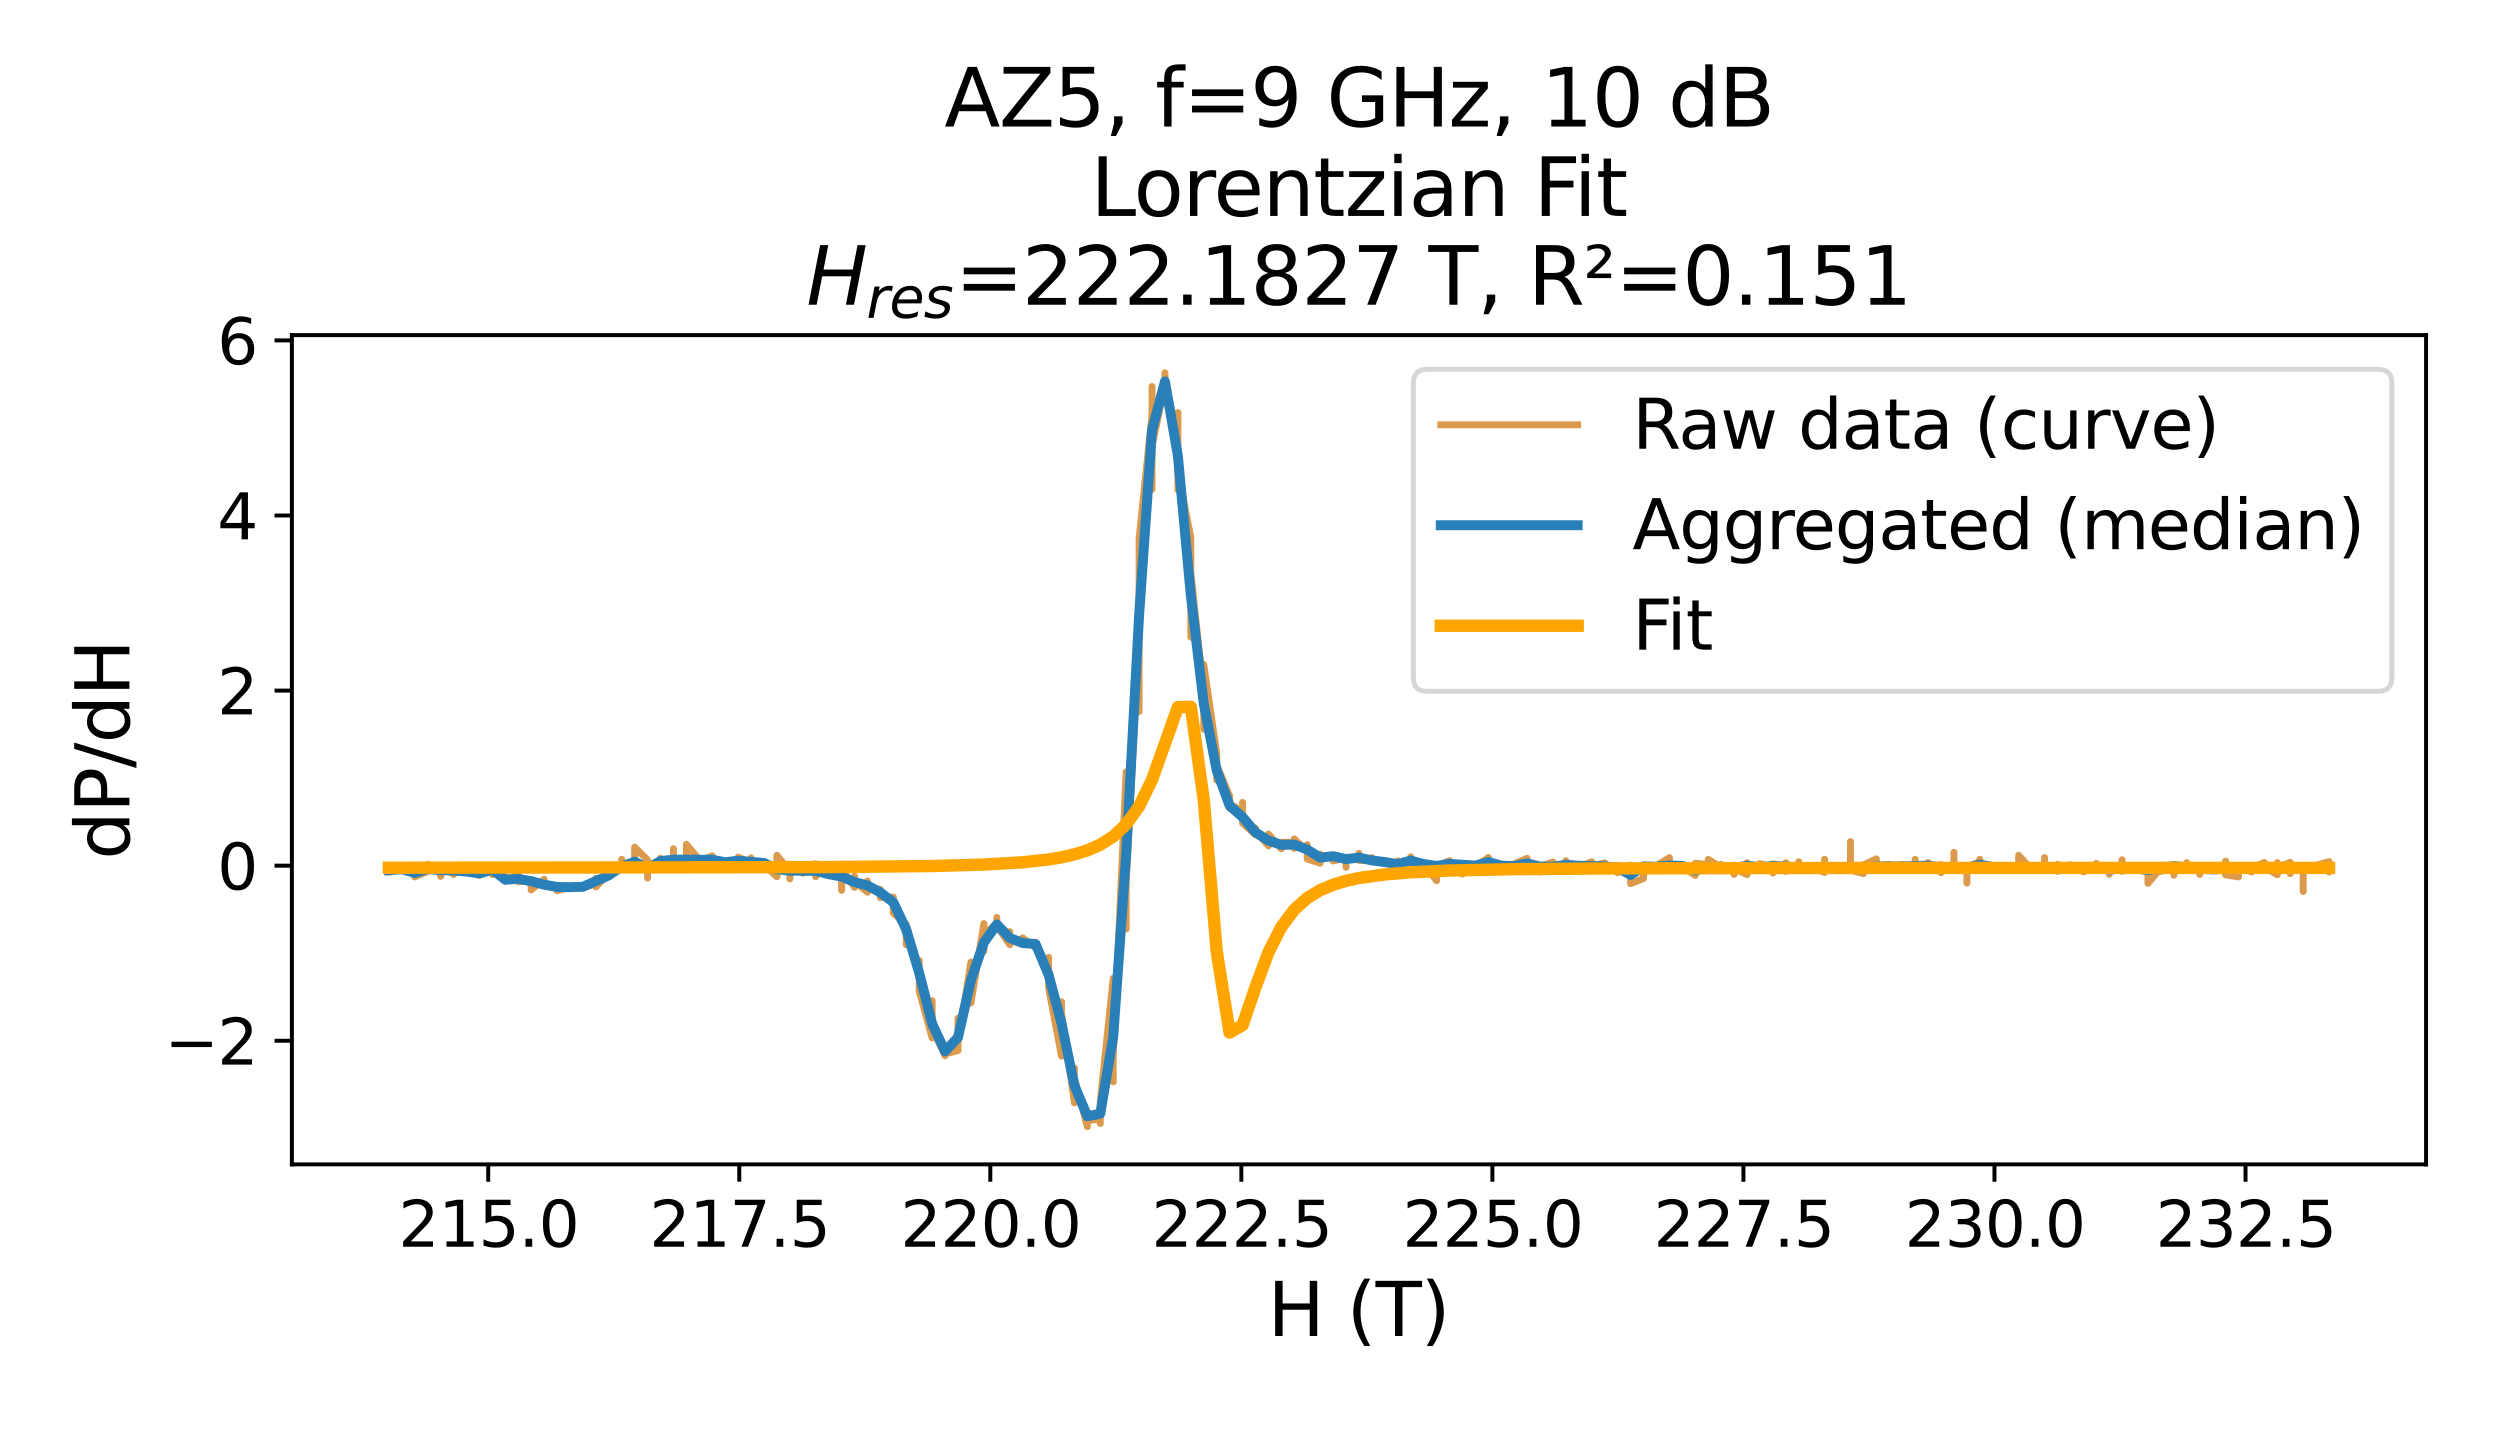 <?xml version="1.0" encoding="utf-8" standalone="no"?>
<!DOCTYPE svg PUBLIC "-//W3C//DTD SVG 1.1//EN"
  "http://www.w3.org/Graphics/SVG/1.1/DTD/svg11.dtd">
<svg xmlns:xlink="http://www.w3.org/1999/xlink" width="504pt" height="288pt" viewBox="0 0 504 288" xmlns="http://www.w3.org/2000/svg" version="1.1">
 <defs>
  <style type="text/css">*{stroke-linejoin: round; stroke-linecap: butt}</style>
 </defs>
 <g id="figure_1">
  <g id="patch_1">
   <path d="M 0 288 
L 504 288 
L 504 0 
L 0 0 
z
" style="fill: #ffffff"/>
  </g>
  <g id="axes_1">
   <g id="patch_2">
    <path d="M 58.844 234.736 
L 489.096 234.736 
L 489.096 67.56 
L 58.844 67.56 
z
" style="fill: #ffffff"/>
   </g>
   <g id="matplotlib.axis_1">
    <g id="xtick_1">
     <g id="line2d_1">
      <defs>
       <path id="mabd08a7357" d="M 0 0 
L 0 3.5 
" style="stroke: #000000; stroke-width: 0.8"/>
      </defs>
      <g>
       <use xlink:href="#mabd08a7357" x="98.426" y="234.736" style="stroke: #000000; stroke-width: 0.8"/>
      </g>
     </g>
     <g id="text_1">
      <!-- 215.0 -->
      <g transform="translate(80.319 251.348) scale(0.127 -0.127)">
       <defs>
        <path id="DejaVuSans-32" d="M 1228 531 
L 3431 531 
L 3431 0 
L 469 0 
L 469 531 
Q 828 903 1448 1529 
Q 2069 2156 2228 2338 
Q 2531 2678 2651 2914 
Q 2772 3150 2772 3378 
Q 2772 3750 2511 3984 
Q 2250 4219 1831 4219 
Q 1534 4219 1204 4116 
Q 875 4013 500 3803 
L 500 4441 
Q 881 4594 1212 4672 
Q 1544 4750 1819 4750 
Q 2544 4750 2975 4387 
Q 3406 4025 3406 3419 
Q 3406 3131 3298 2873 
Q 3191 2616 2906 2266 
Q 2828 2175 2409 1742 
Q 1991 1309 1228 531 
z
" transform="scale(0.016)"/>
        <path id="DejaVuSans-31" d="M 794 531 
L 1825 531 
L 1825 4091 
L 703 3866 
L 703 4441 
L 1819 4666 
L 2450 4666 
L 2450 531 
L 3481 531 
L 3481 0 
L 794 0 
L 794 531 
z
" transform="scale(0.016)"/>
        <path id="DejaVuSans-35" d="M 691 4666 
L 3169 4666 
L 3169 4134 
L 1269 4134 
L 1269 2991 
Q 1406 3038 1543 3061 
Q 1681 3084 1819 3084 
Q 2600 3084 3056 2656 
Q 3513 2228 3513 1497 
Q 3513 744 3044 326 
Q 2575 -91 1722 -91 
Q 1428 -91 1123 -41 
Q 819 9 494 109 
L 494 744 
Q 775 591 1075 516 
Q 1375 441 1709 441 
Q 2250 441 2565 725 
Q 2881 1009 2881 1497 
Q 2881 1984 2565 2268 
Q 2250 2553 1709 2553 
Q 1456 2553 1204 2497 
Q 953 2441 691 2322 
L 691 4666 
z
" transform="scale(0.016)"/>
        <path id="DejaVuSans-2e" d="M 684 794 
L 1344 794 
L 1344 0 
L 684 0 
L 684 794 
z
" transform="scale(0.016)"/>
        <path id="DejaVuSans-30" d="M 2034 4250 
Q 1547 4250 1301 3770 
Q 1056 3291 1056 2328 
Q 1056 1369 1301 889 
Q 1547 409 2034 409 
Q 2525 409 2770 889 
Q 3016 1369 3016 2328 
Q 3016 3291 2770 3770 
Q 2525 4250 2034 4250 
z
M 2034 4750 
Q 2819 4750 3233 4129 
Q 3647 3509 3647 2328 
Q 3647 1150 3233 529 
Q 2819 -91 2034 -91 
Q 1250 -91 836 529 
Q 422 1150 422 2328 
Q 422 3509 836 4129 
Q 1250 4750 2034 4750 
z
" transform="scale(0.016)"/>
       </defs>
       <use xlink:href="#DejaVuSans-32"/>
       <use xlink:href="#DejaVuSans-31" transform="translate(63.623 0)"/>
       <use xlink:href="#DejaVuSans-35" transform="translate(127.246 0)"/>
       <use xlink:href="#DejaVuSans-2e" transform="translate(190.869 0)"/>
       <use xlink:href="#DejaVuSans-30" transform="translate(222.656 0)"/>
      </g>
     </g>
    </g>
    <g id="xtick_2">
     <g id="line2d_2">
      <g>
       <use xlink:href="#mabd08a7357" x="149.036" y="234.736" style="stroke: #000000; stroke-width: 0.8"/>
      </g>
     </g>
     <g id="text_2">
      <!-- 217.5 -->
      <g transform="translate(130.929 251.348) scale(0.127 -0.127)">
       <defs>
        <path id="DejaVuSans-37" d="M 525 4666 
L 3525 4666 
L 3525 4397 
L 1831 0 
L 1172 0 
L 2766 4134 
L 525 4134 
L 525 4666 
z
" transform="scale(0.016)"/>
       </defs>
       <use xlink:href="#DejaVuSans-32"/>
       <use xlink:href="#DejaVuSans-31" transform="translate(63.623 0)"/>
       <use xlink:href="#DejaVuSans-37" transform="translate(127.246 0)"/>
       <use xlink:href="#DejaVuSans-2e" transform="translate(190.869 0)"/>
       <use xlink:href="#DejaVuSans-35" transform="translate(222.656 0)"/>
      </g>
     </g>
    </g>
    <g id="xtick_3">
     <g id="line2d_3">
      <g>
       <use xlink:href="#mabd08a7357" x="199.646" y="234.736" style="stroke: #000000; stroke-width: 0.8"/>
      </g>
     </g>
     <g id="text_3">
      <!-- 220.0 -->
      <g transform="translate(181.539 251.348) scale(0.127 -0.127)">
       <use xlink:href="#DejaVuSans-32"/>
       <use xlink:href="#DejaVuSans-32" transform="translate(63.623 0)"/>
       <use xlink:href="#DejaVuSans-30" transform="translate(127.246 0)"/>
       <use xlink:href="#DejaVuSans-2e" transform="translate(190.869 0)"/>
       <use xlink:href="#DejaVuSans-30" transform="translate(222.656 0)"/>
      </g>
     </g>
    </g>
    <g id="xtick_4">
     <g id="line2d_4">
      <g>
       <use xlink:href="#mabd08a7357" x="250.256" y="234.736" style="stroke: #000000; stroke-width: 0.8"/>
      </g>
     </g>
     <g id="text_4">
      <!-- 222.5 -->
      <g transform="translate(232.149 251.348) scale(0.127 -0.127)">
       <use xlink:href="#DejaVuSans-32"/>
       <use xlink:href="#DejaVuSans-32" transform="translate(63.623 0)"/>
       <use xlink:href="#DejaVuSans-32" transform="translate(127.246 0)"/>
       <use xlink:href="#DejaVuSans-2e" transform="translate(190.869 0)"/>
       <use xlink:href="#DejaVuSans-35" transform="translate(222.656 0)"/>
      </g>
     </g>
    </g>
    <g id="xtick_5">
     <g id="line2d_5">
      <g>
       <use xlink:href="#mabd08a7357" x="300.866" y="234.736" style="stroke: #000000; stroke-width: 0.8"/>
      </g>
     </g>
     <g id="text_5">
      <!-- 225.0 -->
      <g transform="translate(282.759 251.348) scale(0.127 -0.127)">
       <use xlink:href="#DejaVuSans-32"/>
       <use xlink:href="#DejaVuSans-32" transform="translate(63.623 0)"/>
       <use xlink:href="#DejaVuSans-35" transform="translate(127.246 0)"/>
       <use xlink:href="#DejaVuSans-2e" transform="translate(190.869 0)"/>
       <use xlink:href="#DejaVuSans-30" transform="translate(222.656 0)"/>
      </g>
     </g>
    </g>
    <g id="xtick_6">
     <g id="line2d_6">
      <g>
       <use xlink:href="#mabd08a7357" x="351.476" y="234.736" style="stroke: #000000; stroke-width: 0.8"/>
      </g>
     </g>
     <g id="text_6">
      <!-- 227.5 -->
      <g transform="translate(333.369 251.348) scale(0.127 -0.127)">
       <use xlink:href="#DejaVuSans-32"/>
       <use xlink:href="#DejaVuSans-32" transform="translate(63.623 0)"/>
       <use xlink:href="#DejaVuSans-37" transform="translate(127.246 0)"/>
       <use xlink:href="#DejaVuSans-2e" transform="translate(190.869 0)"/>
       <use xlink:href="#DejaVuSans-35" transform="translate(222.656 0)"/>
      </g>
     </g>
    </g>
    <g id="xtick_7">
     <g id="line2d_7">
      <g>
       <use xlink:href="#mabd08a7357" x="402.086" y="234.736" style="stroke: #000000; stroke-width: 0.8"/>
      </g>
     </g>
     <g id="text_7">
      <!-- 230.0 -->
      <g transform="translate(383.979 251.348) scale(0.127 -0.127)">
       <defs>
        <path id="DejaVuSans-33" d="M 2597 2516 
Q 3050 2419 3304 2112 
Q 3559 1806 3559 1356 
Q 3559 666 3084 287 
Q 2609 -91 1734 -91 
Q 1441 -91 1130 -33 
Q 819 25 488 141 
L 488 750 
Q 750 597 1062 519 
Q 1375 441 1716 441 
Q 2309 441 2620 675 
Q 2931 909 2931 1356 
Q 2931 1769 2642 2001 
Q 2353 2234 1838 2234 
L 1294 2234 
L 1294 2753 
L 1863 2753 
Q 2328 2753 2575 2939 
Q 2822 3125 2822 3475 
Q 2822 3834 2567 4026 
Q 2313 4219 1838 4219 
Q 1578 4219 1281 4162 
Q 984 4106 628 3988 
L 628 4550 
Q 988 4650 1302 4700 
Q 1616 4750 1894 4750 
Q 2613 4750 3031 4423 
Q 3450 4097 3450 3541 
Q 3450 3153 3228 2886 
Q 3006 2619 2597 2516 
z
" transform="scale(0.016)"/>
       </defs>
       <use xlink:href="#DejaVuSans-32"/>
       <use xlink:href="#DejaVuSans-33" transform="translate(63.623 0)"/>
       <use xlink:href="#DejaVuSans-30" transform="translate(127.246 0)"/>
       <use xlink:href="#DejaVuSans-2e" transform="translate(190.869 0)"/>
       <use xlink:href="#DejaVuSans-30" transform="translate(222.656 0)"/>
      </g>
     </g>
    </g>
    <g id="xtick_8">
     <g id="line2d_8">
      <g>
       <use xlink:href="#mabd08a7357" x="452.696" y="234.736" style="stroke: #000000; stroke-width: 0.8"/>
      </g>
     </g>
     <g id="text_8">
      <!-- 232.5 -->
      <g transform="translate(434.589 251.348) scale(0.127 -0.127)">
       <use xlink:href="#DejaVuSans-32"/>
       <use xlink:href="#DejaVuSans-33" transform="translate(63.623 0)"/>
       <use xlink:href="#DejaVuSans-32" transform="translate(127.246 0)"/>
       <use xlink:href="#DejaVuSans-2e" transform="translate(190.869 0)"/>
       <use xlink:href="#DejaVuSans-35" transform="translate(222.656 0)"/>
      </g>
     </g>
    </g>
    <g id="text_9">
     <!-- H (T) -->
     <g transform="translate(255.574 269.338) scale(0.149 -0.149)">
      <defs>
       <path id="DejaVuSans-48" d="M 628 4666 
L 1259 4666 
L 1259 2753 
L 3553 2753 
L 3553 4666 
L 4184 4666 
L 4184 0 
L 3553 0 
L 3553 2222 
L 1259 2222 
L 1259 0 
L 628 0 
L 628 4666 
z
" transform="scale(0.016)"/>
       <path id="DejaVuSans-20" transform="scale(0.016)"/>
       <path id="DejaVuSans-28" d="M 1984 4856 
Q 1566 4138 1362 3434 
Q 1159 2731 1159 2009 
Q 1159 1288 1364 580 
Q 1569 -128 1984 -844 
L 1484 -844 
Q 1016 -109 783 600 
Q 550 1309 550 2009 
Q 550 2706 781 3412 
Q 1013 4119 1484 4856 
L 1984 4856 
z
" transform="scale(0.016)"/>
       <path id="DejaVuSans-54" d="M -19 4666 
L 3928 4666 
L 3928 4134 
L 2272 4134 
L 2272 0 
L 1638 0 
L 1638 4134 
L -19 4134 
L -19 4666 
z
" transform="scale(0.016)"/>
       <path id="DejaVuSans-29" d="M 513 4856 
L 1013 4856 
Q 1481 4119 1714 3412 
Q 1947 2706 1947 2009 
Q 1947 1309 1714 600 
Q 1481 -109 1013 -844 
L 513 -844 
Q 928 -128 1133 580 
Q 1338 1288 1338 2009 
Q 1338 2731 1133 3434 
Q 928 4138 513 4856 
z
" transform="scale(0.016)"/>
      </defs>
      <use xlink:href="#DejaVuSans-48"/>
      <use xlink:href="#DejaVuSans-20" transform="translate(75.195 0)"/>
      <use xlink:href="#DejaVuSans-28" transform="translate(106.982 0)"/>
      <use xlink:href="#DejaVuSans-54" transform="translate(145.996 0)"/>
      <use xlink:href="#DejaVuSans-29" transform="translate(207.08 0)"/>
     </g>
    </g>
   </g>
   <g id="matplotlib.axis_2">
    <g id="ytick_1">
     <g id="line2d_9">
      <defs>
       <path id="madd06734f6" d="M 0 0 
L -3.5 0 
" style="stroke: #000000; stroke-width: 0.8"/>
      </defs>
      <g>
       <use xlink:href="#madd06734f6" x="58.844" y="209.82" style="stroke: #000000; stroke-width: 0.8"/>
      </g>
     </g>
     <g id="text_10">
      <!-- −2 -->
      <g transform="translate(33.195 214.626) scale(0.127 -0.127)">
       <defs>
        <path id="DejaVuSans-2212" d="M 678 2272 
L 4684 2272 
L 4684 1741 
L 678 1741 
L 678 2272 
z
" transform="scale(0.016)"/>
       </defs>
       <use xlink:href="#DejaVuSans-2212"/>
       <use xlink:href="#DejaVuSans-32" transform="translate(83.789 0)"/>
      </g>
     </g>
    </g>
    <g id="ytick_2">
     <g id="line2d_10">
      <g>
       <use xlink:href="#madd06734f6" x="58.844" y="174.522" style="stroke: #000000; stroke-width: 0.8"/>
      </g>
     </g>
     <g id="text_11">
      <!-- 0 -->
      <g transform="translate(43.795 179.328) scale(0.127 -0.127)">
       <use xlink:href="#DejaVuSans-30"/>
      </g>
     </g>
    </g>
    <g id="ytick_3">
     <g id="line2d_11">
      <g>
       <use xlink:href="#madd06734f6" x="58.844" y="139.223" style="stroke: #000000; stroke-width: 0.8"/>
      </g>
     </g>
     <g id="text_12">
      <!-- 2 -->
      <g transform="translate(43.795 144.029) scale(0.127 -0.127)">
       <use xlink:href="#DejaVuSans-32"/>
      </g>
     </g>
    </g>
    <g id="ytick_4">
     <g id="line2d_12">
      <g>
       <use xlink:href="#madd06734f6" x="58.844" y="103.924" style="stroke: #000000; stroke-width: 0.8"/>
      </g>
     </g>
     <g id="text_13">
      <!-- 4 -->
      <g transform="translate(43.795 108.73) scale(0.127 -0.127)">
       <defs>
        <path id="DejaVuSans-34" d="M 2419 4116 
L 825 1625 
L 2419 1625 
L 2419 4116 
z
M 2253 4666 
L 3047 4666 
L 3047 1625 
L 3713 1625 
L 3713 1100 
L 3047 1100 
L 3047 0 
L 2419 0 
L 2419 1100 
L 313 1100 
L 313 1709 
L 2253 4666 
z
" transform="scale(0.016)"/>
       </defs>
       <use xlink:href="#DejaVuSans-34"/>
      </g>
     </g>
    </g>
    <g id="ytick_5">
     <g id="line2d_13">
      <g>
       <use xlink:href="#madd06734f6" x="58.844" y="68.625" style="stroke: #000000; stroke-width: 0.8"/>
      </g>
     </g>
     <g id="text_14">
      <!-- 6 -->
      <g transform="translate(43.795 73.431) scale(0.127 -0.127)">
       <defs>
        <path id="DejaVuSans-36" d="M 2113 2584 
Q 1688 2584 1439 2293 
Q 1191 2003 1191 1497 
Q 1191 994 1439 701 
Q 1688 409 2113 409 
Q 2538 409 2786 701 
Q 3034 994 3034 1497 
Q 3034 2003 2786 2293 
Q 2538 2584 2113 2584 
z
M 3366 4563 
L 3366 3988 
Q 3128 4100 2886 4159 
Q 2644 4219 2406 4219 
Q 1781 4219 1451 3797 
Q 1122 3375 1075 2522 
Q 1259 2794 1537 2939 
Q 1816 3084 2150 3084 
Q 2853 3084 3261 2657 
Q 3669 2231 3669 1497 
Q 3669 778 3244 343 
Q 2819 -91 2113 -91 
Q 1303 -91 875 529 
Q 447 1150 447 2328 
Q 447 3434 972 4092 
Q 1497 4750 2381 4750 
Q 2619 4750 2861 4703 
Q 3103 4656 3366 4563 
z
" transform="scale(0.016)"/>
       </defs>
       <use xlink:href="#DejaVuSans-36"/>
      </g>
     </g>
    </g>
    <g id="text_15">
     <!-- dP/dH -->
     <g transform="translate(26.086 173.286) rotate(-90) scale(0.149 -0.149)">
      <defs>
       <path id="DejaVuSans-64" d="M 2906 2969 
L 2906 4863 
L 3481 4863 
L 3481 0 
L 2906 0 
L 2906 525 
Q 2725 213 2448 61 
Q 2172 -91 1784 -91 
Q 1150 -91 751 415 
Q 353 922 353 1747 
Q 353 2572 751 3078 
Q 1150 3584 1784 3584 
Q 2172 3584 2448 3432 
Q 2725 3281 2906 2969 
z
M 947 1747 
Q 947 1113 1208 752 
Q 1469 391 1925 391 
Q 2381 391 2643 752 
Q 2906 1113 2906 1747 
Q 2906 2381 2643 2742 
Q 2381 3103 1925 3103 
Q 1469 3103 1208 2742 
Q 947 2381 947 1747 
z
" transform="scale(0.016)"/>
       <path id="DejaVuSans-50" d="M 1259 4147 
L 1259 2394 
L 2053 2394 
Q 2494 2394 2734 2622 
Q 2975 2850 2975 3272 
Q 2975 3691 2734 3919 
Q 2494 4147 2053 4147 
L 1259 4147 
z
M 628 4666 
L 2053 4666 
Q 2838 4666 3239 4311 
Q 3641 3956 3641 3272 
Q 3641 2581 3239 2228 
Q 2838 1875 2053 1875 
L 1259 1875 
L 1259 0 
L 628 0 
L 628 4666 
z
" transform="scale(0.016)"/>
       <path id="DejaVuSans-2f" d="M 1625 4666 
L 2156 4666 
L 531 -594 
L 0 -594 
L 1625 4666 
z
" transform="scale(0.016)"/>
      </defs>
      <use xlink:href="#DejaVuSans-64"/>
      <use xlink:href="#DejaVuSans-50" transform="translate(63.477 0)"/>
      <use xlink:href="#DejaVuSans-2f" transform="translate(123.779 0)"/>
      <use xlink:href="#DejaVuSans-64" transform="translate(157.471 0)"/>
      <use xlink:href="#DejaVuSans-48" transform="translate(220.947 0)"/>
     </g>
    </g>
   </g>
   <g id="line2d_14">
    <path d="M 78.401 175.783 
L 78.401 175.305 
L 78.401 175.43 
L 81.008 175.413 
L 81.008 175.095 
L 83.616 175.857 
L 83.616 175.146 
L 83.616 176.79 
L 86.224 175.663 
L 86.224 174.253 
L 86.224 175.271 
L 88.831 175.601 
L 88.831 176.682 
L 88.831 174.782 
L 91.439 176.198 
L 91.439 176.289 
L 91.439 174.634 
L 94.046 175.572 
L 94.046 175.481 
L 94.046 175.857 
L 96.654 174.918 
L 96.654 176.471 
L 96.654 176.09 
L 99.262 174.742 
L 99.262 176.306 
L 99.262 174.935 
L 101.869 177.489 
L 101.869 176.568 
L 101.869 177.586 
L 101.869 177.222 
L 104.477 176.443 
L 104.477 177.745 
L 107.084 177.614 
L 107.084 177.296 
L 107.084 179.4 
L 109.692 177.256 
L 109.692 178.553 
L 109.692 178.217 
L 112.3 178.712 
L 112.3 178.53 
L 112.3 179.565 
L 114.907 178.917 
L 114.907 179.025 
L 114.907 178.695 
L 117.515 178.962 
L 117.515 178.729 
L 120.122 178.206 
L 120.122 177.063 
L 120.122 178.809 
L 122.73 176.107 
L 122.73 176.687 
L 125.337 174.566 
L 125.337 173.24 
L 125.337 174.987 
L 127.945 174.099 
L 127.945 170.789 
L 130.553 173.383 
L 130.553 177.006 
L 130.553 175.72 
L 133.16 173.553 
L 133.16 173.616 
L 133.16 173.036 
L 133.16 173.724 
L 135.768 174.412 
L 135.768 171.102 
L 135.768 174.151 
L 138.375 174.219 
L 138.375 170.215 
L 140.983 173.292 
L 140.983 173.229 
L 140.983 173.718 
L 143.591 172.53 
L 143.591 173.553 
L 146.198 173.792 
L 146.198 174.145 
L 146.198 173.661 
L 148.806 173.479 
L 148.806 173.587 
L 148.806 173.986 
L 148.806 172.797 
L 151.413 173.923 
L 151.413 172.95 
L 151.413 173.94 
L 154.021 173.707 
L 154.021 174.338 
L 156.629 176.744 
L 156.629 172.427 
L 159.236 175.663 
L 159.236 177.188 
L 159.236 175.203 
L 161.844 175.311 
L 161.844 176.033 
L 164.451 175.322 
L 164.451 176.738 
L 164.451 174.133 
L 167.059 176.244 
L 167.059 175.459 
L 167.059 176.539 
L 169.666 176.659 
L 169.666 179.497 
L 169.666 175.015 
L 172.274 178.894 
L 172.274 176.63 
L 172.274 177.739 
L 174.882 179.867 
L 174.882 177.626 
L 174.882 178.769 
L 177.489 179.326 
L 177.489 180.964 
L 180.097 180.856 
L 180.097 184.076 
L 182.704 186.453 
L 182.704 190.469 
L 182.704 186.339 
L 185.312 197.282 
L 185.312 193.62 
L 185.312 199.808 
L 187.92 209.238 
L 187.92 201.764 
L 187.92 207.333 
L 190.527 212.838 
L 190.527 211.177 
L 190.527 212.457 
L 193.135 211.797 
L 193.135 205.268 
L 193.135 210.313 
L 195.742 193.949 
L 195.742 202.191 
L 198.35 186.191 
L 198.35 191.748 
L 198.35 188.347 
L 200.958 186.123 
L 200.958 184.952 
L 200.958 186.641 
L 203.565 190.452 
L 203.565 187.818 
L 203.565 189.439 
L 206.173 190.429 
L 206.173 190.395 
L 206.173 189.081 
L 208.78 191.094 
L 208.78 190.065 
L 208.78 190.565 
L 211.388 195.502 
L 211.388 193.005 
L 211.388 199.091 
L 213.995 212.912 
L 213.995 201.963 
L 213.995 204.199 
L 216.603 222.337 
L 216.603 215.335 
L 216.603 217.337 
L 219.211 227.137 
L 219.211 224.123 
L 219.211 225.914 
L 221.818 225.596 
L 221.818 226.494 
L 221.818 222.03 
L 224.426 197.243 
L 224.426 218.094 
L 224.426 212.833 
L 227.033 155.614 
L 227.033 187.289 
L 227.033 177.956 
L 229.641 127.926 
L 229.641 143.448 
L 229.641 108.627 
L 232.249 83.606 
L 232.249 77.918 
L 232.249 98.667 
L 232.249 89.919 
L 234.856 77.519 
L 234.856 78.873 
L 234.856 75.159 
L 234.856 76.291 
L 237.464 88.844 
L 237.464 83.179 
L 237.464 98.758 
L 237.464 94.993 
L 240.071 108.405 
L 240.071 128.461 
L 240.071 115.498 
L 242.679 139.774 
L 242.679 147.014 
L 242.679 133.955 
L 245.287 151.866 
L 245.287 157.275 
L 245.287 154.192 
L 247.894 160.511 
L 247.894 162.94 
L 247.894 162.007 
L 250.502 163.628 
L 250.502 161.768 
L 250.502 165.96 
L 253.109 168.292 
L 253.109 166.95 
L 253.109 167.536 
L 255.717 170.522 
L 255.717 168.144 
L 258.324 171.113 
L 258.324 169.794 
L 260.932 169.822 
L 260.932 171.028 
L 260.932 169.123 
L 263.54 171.733 
L 263.54 170.294 
L 263.54 173.178 
L 266.147 174.02 
L 266.147 172.188 
L 266.147 173.286 
L 268.755 172.49 
L 268.755 173.57 
L 271.362 172.979 
L 271.362 173.053 
L 271.362 174.844 
L 271.362 173.337 
L 273.97 172.552 
L 273.97 172.023 
L 273.97 173.462 
L 276.578 173.519 
L 276.578 173.417 
L 276.578 172.882 
L 276.578 173.542 
L 279.185 173.695 
L 279.185 174.128 
L 279.185 173.587 
L 281.793 175.112 
L 281.793 173.548 
L 281.793 174.731 
L 284.4 173.735 
L 284.4 172.746 
L 284.4 174.025 
L 287.008 174.088 
L 287.008 174.298 
L 287.008 174.105 
L 289.616 177.557 
L 289.616 174.35 
L 289.616 174.679 
L 292.223 173.496 
L 292.223 174.77 
L 294.831 176.198 
L 294.831 174.219 
L 294.831 174.27 
L 297.438 174.543 
L 297.438 174.247 
L 297.438 174.759 
L 300.046 172.865 
L 300.046 174.367 
L 302.653 174.406 
L 302.653 174.287 
L 302.653 174.662 
L 305.261 174.554 
L 305.261 174.941 
L 305.261 174.162 
L 307.869 173.024 
L 307.869 174.515 
L 307.869 174.412 
L 310.476 174.674 
L 310.476 175.811 
L 310.476 174.634 
L 313.084 173.781 
L 313.084 175.385 
L 313.084 174.839 
L 315.691 174.156 
L 315.691 175.191 
L 315.691 173.519 
L 315.691 174.497 
L 318.299 174.736 
L 318.299 174.23 
L 318.299 174.725 
L 320.907 173.73 
L 320.907 175.117 
L 320.907 174.617 
L 323.514 173.946 
L 323.514 175.055 
L 323.514 174.566 
L 326.122 174.452 
L 326.122 175.948 
L 326.122 175.026 
L 328.729 174.395 
L 328.729 178.143 
L 331.337 177.097 
L 331.337 174.515 
L 333.945 174.85 
L 333.945 175.026 
L 333.945 174.537 
L 336.552 172.899 
L 336.552 175.47 
L 336.552 174.162 
L 339.16 174.759 
L 339.16 174.293 
L 339.16 174.788 
L 341.767 176.482 
L 341.767 174.031 
L 344.375 174.333 
L 344.375 175.368 
L 344.375 173.252 
L 346.982 174.856 
L 346.982 175.214 
L 346.982 174.247 
L 346.982 175.072 
L 349.59 174.861 
L 349.59 174.401 
L 349.59 176.272 
L 349.59 175.089 
L 352.198 176.312 
L 352.198 173.934 
L 352.198 174.964 
L 354.805 174.799 
L 354.805 174.822 
L 354.805 174.099 
L 357.413 175.009 
L 357.413 176.005 
L 357.413 174.151 
L 360.02 174.645 
L 360.02 173.923 
L 360.02 175.669 
L 360.02 174.793 
L 362.628 174.89 
L 362.628 173.73 
L 362.628 174.827 
L 365.236 174.793 
L 365.236 174.452 
L 365.236 174.896 
L 367.843 175.885 
L 367.843 173.223 
L 367.843 174.839 
L 370.451 174.93 
L 370.451 174.497 
L 370.451 175.18 
L 370.451 174.924 
L 373.058 174.424 
L 373.058 175.538 
L 373.058 169.663 
L 373.058 175.425 
L 375.666 176.113 
L 375.666 174.372 
L 378.274 173.144 
L 378.274 175.169 
L 378.274 174.583 
L 380.881 174.253 
L 380.881 175.379 
L 380.881 174.896 
L 383.489 174.293 
L 383.489 174.731 
L 383.489 174.668 
L 386.096 174.492 
L 386.096 175.117 
L 386.096 173.246 
L 386.096 174.748 
L 388.704 175.516 
L 388.704 173.883 
L 388.704 174.827 
L 391.311 174.293 
L 391.311 175.936 
L 391.311 174.924 
L 393.919 174.987 
L 393.919 175.174 
L 393.919 171.83 
L 393.919 174.896 
L 396.527 174.952 
L 396.527 178.035 
L 396.527 174.816 
L 399.134 173.69 
L 399.134 173.223 
L 399.134 175.271 
L 401.742 175.226 
L 401.742 174.588 
L 404.349 174.992 
L 404.349 175.425 
L 404.349 174.617 
L 406.957 175.442 
L 406.957 172.427 
L 409.565 175.299 
L 409.565 174.48 
L 409.565 174.765 
L 412.172 175.066 
L 412.172 172.888 
L 412.172 174.856 
L 414.78 175.669 
L 414.78 174.253 
L 414.78 174.998 
L 417.387 174.475 
L 417.387 174.367 
L 417.387 175.078 
L 419.995 174.987 
L 419.995 174.861 
L 419.995 175.76 
L 422.603 174.736 
L 422.603 174.827 
L 422.603 174.065 
L 422.603 175.248 
L 425.21 174.594 
L 425.21 176.266 
L 425.21 175.47 
L 427.818 175.134 
L 427.818 173.326 
L 427.818 175.652 
L 430.425 174.788 
L 430.425 174.497 
L 430.425 175.351 
L 433.033 175.817 
L 433.033 174.97 
L 433.033 178.075 
L 435.64 174.987 
L 435.64 175.686 
L 435.64 174.543 
L 438.248 174.395 
L 438.248 176.437 
L 438.248 174.236 
L 440.856 174.93 
L 440.856 173.906 
L 440.856 175.004 
L 443.463 174.861 
L 443.463 176.266 
L 443.463 175.112 
L 446.071 174.947 
L 446.071 175.504 
L 446.071 175.169 
L 448.678 175.493 
L 448.678 173.599 
L 448.678 176.363 
L 451.286 176.79 
L 451.286 174.571 
L 453.894 175.811 
L 453.894 174.554 
L 453.894 174.964 
L 456.501 173.889 
L 456.501 175.043 
L 456.501 174.827 
L 459.109 176.34 
L 459.109 173.895 
L 459.109 174.941 
L 461.716 173.843 
L 461.716 176.118 
L 461.716 174.918 
L 464.324 175.049 
L 464.324 179.73 
L 464.324 174.924 
L 466.932 174.93 
L 466.932 175.516 
L 466.932 174.486 
L 469.539 173.69 
L 469.539 175.8 
L 469.539 175.311 
" clip-path="url(#p95f6a0277a)" style="fill: none; stroke: #cc7000; stroke-opacity: 0.7; stroke-width: 1.4; stroke-linecap: square"/>
   </g>
   <g id="line2d_15">
    <path d="M 78.401 175.43 
L 81.008 175.243 
L 83.616 175.985 
L 86.224 175.18 
L 88.831 175.442 
L 91.439 175.479 
L 94.046 175.706 
L 96.654 176.096 
L 99.262 175.302 
L 101.869 177.356 
L 104.477 177.174 
L 107.084 177.651 
L 109.692 178.34 
L 112.3 178.812 
L 114.907 178.854 
L 117.515 178.783 
L 122.73 176.471 
L 125.337 174.688 
L 127.945 173.718 
L 130.553 175.049 
L 133.16 173.585 
L 135.768 173.306 
L 143.591 173.329 
L 146.198 173.815 
L 148.806 173.533 
L 154.021 173.977 
L 156.629 175.245 
L 159.236 175.53 
L 164.451 175.561 
L 167.059 176.224 
L 169.666 176.724 
L 172.274 177.828 
L 174.882 178.507 
L 177.489 179.938 
L 180.097 181.903 
L 182.704 187.42 
L 185.312 196.131 
L 187.92 206.388 
L 190.527 211.954 
L 193.135 209.116 
L 195.742 197.604 
L 198.35 190.008 
L 200.958 186.368 
L 203.565 189.086 
L 206.173 190.11 
L 208.78 190.315 
L 211.388 196.5 
L 213.995 206.28 
L 216.603 218.836 
L 219.211 225.027 
L 221.818 224.526 
L 224.426 209.039 
L 227.033 172.293 
L 229.641 124.078 
L 232.249 86.762 
L 234.856 76.905 
L 237.464 91.919 
L 240.071 120.071 
L 242.679 141.881 
L 245.287 155.324 
L 247.894 162.428 
L 250.502 164.723 
L 253.109 167.806 
L 255.717 169.47 
L 258.324 170.32 
L 260.932 170.274 
L 263.54 171.281 
L 266.147 172.896 
L 268.755 172.603 
L 271.362 173.195 
L 273.97 172.891 
L 276.578 173.468 
L 279.185 173.787 
L 281.793 174.219 
L 284.4 173.494 
L 287.008 174.19 
L 289.616 174.571 
L 292.223 174.148 
L 297.438 174.506 
L 300.046 173.769 
L 302.653 174.506 
L 305.261 174.591 
L 307.869 174.06 
L 310.476 174.691 
L 313.084 174.734 
L 315.691 174.327 
L 318.299 174.543 
L 323.514 174.645 
L 326.122 174.97 
L 328.729 176.391 
L 331.337 174.66 
L 333.945 174.736 
L 336.552 174.48 
L 339.16 174.557 
L 341.767 175.499 
L 344.375 174.753 
L 346.982 174.964 
L 349.59 174.975 
L 352.198 174.532 
L 354.805 174.799 
L 357.413 174.597 
L 362.628 174.819 
L 365.236 174.836 
L 367.843 175.137 
L 370.451 174.927 
L 375.666 174.89 
L 378.274 174.682 
L 383.489 174.677 
L 388.704 174.503 
L 391.311 174.904 
L 396.527 174.975 
L 399.134 174.307 
L 401.742 174.776 
L 404.349 174.836 
L 406.957 175.106 
L 409.565 174.876 
L 412.172 174.813 
L 414.78 174.987 
L 417.387 174.745 
L 419.995 174.981 
L 422.603 174.782 
L 425.21 175.334 
L 427.818 175.066 
L 430.425 174.916 
L 433.033 175.425 
L 435.64 174.87 
L 438.248 174.654 
L 440.856 174.802 
L 443.463 175.126 
L 446.071 175.288 
L 451.286 175.061 
L 453.894 175.137 
L 456.501 174.879 
L 461.716 175.103 
L 464.324 174.998 
L 469.539 175.043 
L 469.539 175.043 
" clip-path="url(#p95f6a0277a)" style="fill: none; stroke: #2980b9; stroke-width: 2; stroke-linecap: square"/>
   </g>
   <g id="line2d_16">
    <path d="M 78.401 174.935 
L 167.059 174.808 
L 187.92 174.59 
L 198.35 174.297 
L 206.173 173.834 
L 211.388 173.263 
L 213.995 172.832 
L 216.603 172.246 
L 219.211 171.436 
L 221.818 170.289 
L 224.426 168.631 
L 227.033 166.189 
L 229.641 162.553 
L 232.249 157.212 
L 237.464 142.553 
L 240.071 142.504 
L 242.679 161.281 
L 245.287 191.813 
L 247.894 208.175 
L 250.502 206.657 
L 253.109 199.037 
L 255.717 191.973 
L 258.324 186.852 
L 260.932 183.378 
L 263.54 181.044 
L 266.147 179.457 
L 268.755 178.356 
L 271.362 177.576 
L 273.97 177.011 
L 279.185 176.281 
L 284.4 175.855 
L 292.223 175.497 
L 305.261 175.223 
L 326.122 175.066 
L 375.666 174.978 
L 469.539 174.956 
L 469.539 174.956 
" clip-path="url(#p95f6a0277a)" style="fill: none; stroke: #ffa500; stroke-width: 2.5; stroke-linecap: square"/>
   </g>
   <g id="patch_3">
    <path d="M 58.844 234.736 
L 58.844 67.56 
" style="fill: none; stroke: #000000; stroke-width: 0.8; stroke-linejoin: miter; stroke-linecap: square"/>
   </g>
   <g id="patch_4">
    <path d="M 489.096 234.736 
L 489.096 67.56 
" style="fill: none; stroke: #000000; stroke-width: 0.8; stroke-linejoin: miter; stroke-linecap: square"/>
   </g>
   <g id="patch_5">
    <path d="M 58.844 234.736 
L 489.096 234.736 
" style="fill: none; stroke: #000000; stroke-width: 0.8; stroke-linejoin: miter; stroke-linecap: square"/>
   </g>
   <g id="patch_6">
    <path d="M 58.844 67.56 
L 489.096 67.56 
" style="fill: none; stroke: #000000; stroke-width: 0.8; stroke-linejoin: miter; stroke-linecap: square"/>
   </g>
   <g id="text_16">
    <!-- AZ5, f=9 GHz, 10 dB -->
    <g transform="translate(190.382 25.503) scale(0.161 -0.161)">
     <defs>
      <path id="DejaVuSans-41" d="M 2188 4044 
L 1331 1722 
L 3047 1722 
L 2188 4044 
z
M 1831 4666 
L 2547 4666 
L 4325 0 
L 3669 0 
L 3244 1197 
L 1141 1197 
L 716 0 
L 50 0 
L 1831 4666 
z
" transform="scale(0.016)"/>
      <path id="DejaVuSans-5a" d="M 359 4666 
L 4025 4666 
L 4025 4184 
L 1075 531 
L 4097 531 
L 4097 0 
L 288 0 
L 288 481 
L 3238 4134 
L 359 4134 
L 359 4666 
z
" transform="scale(0.016)"/>
      <path id="DejaVuSans-2c" d="M 750 794 
L 1409 794 
L 1409 256 
L 897 -744 
L 494 -744 
L 750 256 
L 750 794 
z
" transform="scale(0.016)"/>
      <path id="DejaVuSans-66" d="M 2375 4863 
L 2375 4384 
L 1825 4384 
Q 1516 4384 1395 4259 
Q 1275 4134 1275 3809 
L 1275 3500 
L 2222 3500 
L 2222 3053 
L 1275 3053 
L 1275 0 
L 697 0 
L 697 3053 
L 147 3053 
L 147 3500 
L 697 3500 
L 697 3744 
Q 697 4328 969 4595 
Q 1241 4863 1831 4863 
L 2375 4863 
z
" transform="scale(0.016)"/>
      <path id="DejaVuSans-3d" d="M 678 2906 
L 4684 2906 
L 4684 2381 
L 678 2381 
L 678 2906 
z
M 678 1631 
L 4684 1631 
L 4684 1100 
L 678 1100 
L 678 1631 
z
" transform="scale(0.016)"/>
      <path id="DejaVuSans-39" d="M 703 97 
L 703 672 
Q 941 559 1184 500 
Q 1428 441 1663 441 
Q 2288 441 2617 861 
Q 2947 1281 2994 2138 
Q 2813 1869 2534 1725 
Q 2256 1581 1919 1581 
Q 1219 1581 811 2004 
Q 403 2428 403 3163 
Q 403 3881 828 4315 
Q 1253 4750 1959 4750 
Q 2769 4750 3195 4129 
Q 3622 3509 3622 2328 
Q 3622 1225 3098 567 
Q 2575 -91 1691 -91 
Q 1453 -91 1209 -44 
Q 966 3 703 97 
z
M 1959 2075 
Q 2384 2075 2632 2365 
Q 2881 2656 2881 3163 
Q 2881 3666 2632 3958 
Q 2384 4250 1959 4250 
Q 1534 4250 1286 3958 
Q 1038 3666 1038 3163 
Q 1038 2656 1286 2365 
Q 1534 2075 1959 2075 
z
" transform="scale(0.016)"/>
      <path id="DejaVuSans-47" d="M 3809 666 
L 3809 1919 
L 2778 1919 
L 2778 2438 
L 4434 2438 
L 4434 434 
Q 4069 175 3628 42 
Q 3188 -91 2688 -91 
Q 1594 -91 976 548 
Q 359 1188 359 2328 
Q 359 3472 976 4111 
Q 1594 4750 2688 4750 
Q 3144 4750 3555 4637 
Q 3966 4525 4313 4306 
L 4313 3634 
Q 3963 3931 3569 4081 
Q 3175 4231 2741 4231 
Q 1884 4231 1454 3753 
Q 1025 3275 1025 2328 
Q 1025 1384 1454 906 
Q 1884 428 2741 428 
Q 3075 428 3337 486 
Q 3600 544 3809 666 
z
" transform="scale(0.016)"/>
      <path id="DejaVuSans-7a" d="M 353 3500 
L 3084 3500 
L 3084 2975 
L 922 459 
L 3084 459 
L 3084 0 
L 275 0 
L 275 525 
L 2438 3041 
L 353 3041 
L 353 3500 
z
" transform="scale(0.016)"/>
      <path id="DejaVuSans-42" d="M 1259 2228 
L 1259 519 
L 2272 519 
Q 2781 519 3026 730 
Q 3272 941 3272 1375 
Q 3272 1813 3026 2020 
Q 2781 2228 2272 2228 
L 1259 2228 
z
M 1259 4147 
L 1259 2741 
L 2194 2741 
Q 2656 2741 2882 2914 
Q 3109 3088 3109 3444 
Q 3109 3797 2882 3972 
Q 2656 4147 2194 4147 
L 1259 4147 
z
M 628 4666 
L 2241 4666 
Q 2963 4666 3353 4366 
Q 3744 4066 3744 3513 
Q 3744 3084 3544 2831 
Q 3344 2578 2956 2516 
Q 3422 2416 3680 2098 
Q 3938 1781 3938 1306 
Q 3938 681 3513 340 
Q 3088 0 2303 0 
L 628 0 
L 628 4666 
z
" transform="scale(0.016)"/>
     </defs>
     <use xlink:href="#DejaVuSans-41"/>
     <use xlink:href="#DejaVuSans-5a" transform="translate(68.408 0)"/>
     <use xlink:href="#DejaVuSans-35" transform="translate(136.914 0)"/>
     <use xlink:href="#DejaVuSans-2c" transform="translate(200.537 0)"/>
     <use xlink:href="#DejaVuSans-20" transform="translate(232.324 0)"/>
     <use xlink:href="#DejaVuSans-66" transform="translate(264.111 0)"/>
     <use xlink:href="#DejaVuSans-3d" transform="translate(299.316 0)"/>
     <use xlink:href="#DejaVuSans-39" transform="translate(383.105 0)"/>
     <use xlink:href="#DejaVuSans-20" transform="translate(446.729 0)"/>
     <use xlink:href="#DejaVuSans-47" transform="translate(478.516 0)"/>
     <use xlink:href="#DejaVuSans-48" transform="translate(556.006 0)"/>
     <use xlink:href="#DejaVuSans-7a" transform="translate(631.201 0)"/>
     <use xlink:href="#DejaVuSans-2c" transform="translate(683.691 0)"/>
     <use xlink:href="#DejaVuSans-20" transform="translate(715.479 0)"/>
     <use xlink:href="#DejaVuSans-31" transform="translate(747.266 0)"/>
     <use xlink:href="#DejaVuSans-30" transform="translate(810.889 0)"/>
     <use xlink:href="#DejaVuSans-20" transform="translate(874.512 0)"/>
     <use xlink:href="#DejaVuSans-64" transform="translate(906.299 0)"/>
     <use xlink:href="#DejaVuSans-42" transform="translate(969.775 0)"/>
    </g>
    <!-- Lorentzian Fit -->
    <g transform="translate(219.868 43.532) scale(0.161 -0.161)">
     <defs>
      <path id="DejaVuSans-4c" d="M 628 4666 
L 1259 4666 
L 1259 531 
L 3531 531 
L 3531 0 
L 628 0 
L 628 4666 
z
" transform="scale(0.016)"/>
      <path id="DejaVuSans-6f" d="M 1959 3097 
Q 1497 3097 1228 2736 
Q 959 2375 959 1747 
Q 959 1119 1226 758 
Q 1494 397 1959 397 
Q 2419 397 2687 759 
Q 2956 1122 2956 1747 
Q 2956 2369 2687 2733 
Q 2419 3097 1959 3097 
z
M 1959 3584 
Q 2709 3584 3137 3096 
Q 3566 2609 3566 1747 
Q 3566 888 3137 398 
Q 2709 -91 1959 -91 
Q 1206 -91 779 398 
Q 353 888 353 1747 
Q 353 2609 779 3096 
Q 1206 3584 1959 3584 
z
" transform="scale(0.016)"/>
      <path id="DejaVuSans-72" d="M 2631 2963 
Q 2534 3019 2420 3045 
Q 2306 3072 2169 3072 
Q 1681 3072 1420 2755 
Q 1159 2438 1159 1844 
L 1159 0 
L 581 0 
L 581 3500 
L 1159 3500 
L 1159 2956 
Q 1341 3275 1631 3429 
Q 1922 3584 2338 3584 
Q 2397 3584 2469 3576 
Q 2541 3569 2628 3553 
L 2631 2963 
z
" transform="scale(0.016)"/>
      <path id="DejaVuSans-65" d="M 3597 1894 
L 3597 1613 
L 953 1613 
Q 991 1019 1311 708 
Q 1631 397 2203 397 
Q 2534 397 2845 478 
Q 3156 559 3463 722 
L 3463 178 
Q 3153 47 2828 -22 
Q 2503 -91 2169 -91 
Q 1331 -91 842 396 
Q 353 884 353 1716 
Q 353 2575 817 3079 
Q 1281 3584 2069 3584 
Q 2775 3584 3186 3129 
Q 3597 2675 3597 1894 
z
M 3022 2063 
Q 3016 2534 2758 2815 
Q 2500 3097 2075 3097 
Q 1594 3097 1305 2825 
Q 1016 2553 972 2059 
L 3022 2063 
z
" transform="scale(0.016)"/>
      <path id="DejaVuSans-6e" d="M 3513 2113 
L 3513 0 
L 2938 0 
L 2938 2094 
Q 2938 2591 2744 2837 
Q 2550 3084 2163 3084 
Q 1697 3084 1428 2787 
Q 1159 2491 1159 1978 
L 1159 0 
L 581 0 
L 581 3500 
L 1159 3500 
L 1159 2956 
Q 1366 3272 1645 3428 
Q 1925 3584 2291 3584 
Q 2894 3584 3203 3211 
Q 3513 2838 3513 2113 
z
" transform="scale(0.016)"/>
      <path id="DejaVuSans-74" d="M 1172 4494 
L 1172 3500 
L 2356 3500 
L 2356 3053 
L 1172 3053 
L 1172 1153 
Q 1172 725 1289 603 
Q 1406 481 1766 481 
L 2356 481 
L 2356 0 
L 1766 0 
Q 1100 0 847 248 
Q 594 497 594 1153 
L 594 3053 
L 172 3053 
L 172 3500 
L 594 3500 
L 594 4494 
L 1172 4494 
z
" transform="scale(0.016)"/>
      <path id="DejaVuSans-69" d="M 603 3500 
L 1178 3500 
L 1178 0 
L 603 0 
L 603 3500 
z
M 603 4863 
L 1178 4863 
L 1178 4134 
L 603 4134 
L 603 4863 
z
" transform="scale(0.016)"/>
      <path id="DejaVuSans-61" d="M 2194 1759 
Q 1497 1759 1228 1600 
Q 959 1441 959 1056 
Q 959 750 1161 570 
Q 1363 391 1709 391 
Q 2188 391 2477 730 
Q 2766 1069 2766 1631 
L 2766 1759 
L 2194 1759 
z
M 3341 1997 
L 3341 0 
L 2766 0 
L 2766 531 
Q 2569 213 2275 61 
Q 1981 -91 1556 -91 
Q 1019 -91 701 211 
Q 384 513 384 1019 
Q 384 1609 779 1909 
Q 1175 2209 1959 2209 
L 2766 2209 
L 2766 2266 
Q 2766 2663 2505 2880 
Q 2244 3097 1772 3097 
Q 1472 3097 1187 3025 
Q 903 2953 641 2809 
L 641 3341 
Q 956 3463 1253 3523 
Q 1550 3584 1831 3584 
Q 2591 3584 2966 3190 
Q 3341 2797 3341 1997 
z
" transform="scale(0.016)"/>
      <path id="DejaVuSans-46" d="M 628 4666 
L 3309 4666 
L 3309 4134 
L 1259 4134 
L 1259 2759 
L 3109 2759 
L 3109 2228 
L 1259 2228 
L 1259 0 
L 628 0 
L 628 4666 
z
" transform="scale(0.016)"/>
     </defs>
     <use xlink:href="#DejaVuSans-4c"/>
     <use xlink:href="#DejaVuSans-6f" transform="translate(53.963 0)"/>
     <use xlink:href="#DejaVuSans-72" transform="translate(115.145 0)"/>
     <use xlink:href="#DejaVuSans-65" transform="translate(154.008 0)"/>
     <use xlink:href="#DejaVuSans-6e" transform="translate(215.531 0)"/>
     <use xlink:href="#DejaVuSans-74" transform="translate(278.91 0)"/>
     <use xlink:href="#DejaVuSans-7a" transform="translate(318.119 0)"/>
     <use xlink:href="#DejaVuSans-69" transform="translate(370.609 0)"/>
     <use xlink:href="#DejaVuSans-61" transform="translate(398.393 0)"/>
     <use xlink:href="#DejaVuSans-6e" transform="translate(459.672 0)"/>
     <use xlink:href="#DejaVuSans-20" transform="translate(523.051 0)"/>
     <use xlink:href="#DejaVuSans-46" transform="translate(554.838 0)"/>
     <use xlink:href="#DejaVuSans-69" transform="translate(605.107 0)"/>
     <use xlink:href="#DejaVuSans-74" transform="translate(632.891 0)"/>
    </g>
    <!-- $H_{res}$=222.1827 T, R²=0.151 -->
    <g transform="translate(162.558 61.56) scale(0.161 -0.161)">
     <defs>
      <path id="DejaVuSans-Oblique-48" d="M 1081 4666 
L 1716 4666 
L 1344 2753 
L 3634 2753 
L 4006 4666 
L 4641 4666 
L 3731 0 
L 3097 0 
L 3531 2222 
L 1241 2222 
L 806 0 
L 172 0 
L 1081 4666 
z
" transform="scale(0.016)"/>
      <path id="DejaVuSans-Oblique-72" d="M 2853 2969 
Q 2766 3016 2653 3041 
Q 2541 3066 2413 3066 
Q 1953 3066 1609 2717 
Q 1266 2369 1153 1784 
L 800 0 
L 225 0 
L 909 3500 
L 1484 3500 
L 1375 2956 
Q 1603 3259 1920 3421 
Q 2238 3584 2597 3584 
Q 2691 3584 2781 3573 
Q 2872 3563 2963 3538 
L 2853 2969 
z
" transform="scale(0.016)"/>
      <path id="DejaVuSans-Oblique-65" d="M 3078 2063 
Q 3088 2113 3092 2166 
Q 3097 2219 3097 2272 
Q 3097 2653 2873 2875 
Q 2650 3097 2266 3097 
Q 1838 3097 1509 2826 
Q 1181 2556 1013 2059 
L 3078 2063 
z
M 3578 1613 
L 903 1613 
Q 884 1494 878 1425 
Q 872 1356 872 1306 
Q 872 872 1139 634 
Q 1406 397 1894 397 
Q 2269 397 2603 481 
Q 2938 566 3225 728 
L 3116 159 
Q 2806 34 2476 -28 
Q 2147 -91 1806 -91 
Q 1078 -91 686 257 
Q 294 606 294 1247 
Q 294 1794 489 2264 
Q 684 2734 1063 3103 
Q 1306 3334 1642 3459 
Q 1978 3584 2356 3584 
Q 2950 3584 3301 3228 
Q 3653 2872 3653 2272 
Q 3653 2128 3634 1964 
Q 3616 1800 3578 1613 
z
" transform="scale(0.016)"/>
      <path id="DejaVuSans-Oblique-73" d="M 3200 3397 
L 3091 2853 
Q 2863 2978 2609 3040 
Q 2356 3103 2088 3103 
Q 1634 3103 1373 2948 
Q 1113 2794 1113 2528 
Q 1113 2219 1719 2053 
Q 1766 2041 1788 2034 
L 1972 1978 
Q 2547 1819 2739 1644 
Q 2931 1469 2931 1166 
Q 2931 609 2489 259 
Q 2047 -91 1331 -91 
Q 1053 -91 747 -37 
Q 441 16 72 128 
L 184 722 
Q 500 559 806 475 
Q 1113 391 1394 391 
Q 1816 391 2080 572 
Q 2344 753 2344 1031 
Q 2344 1331 1650 1516 
L 1591 1531 
L 1394 1581 
Q 956 1697 753 1886 
Q 550 2075 550 2369 
Q 550 2928 970 3256 
Q 1391 3584 2113 3584 
Q 2397 3584 2667 3537 
Q 2938 3491 3200 3397 
z
" transform="scale(0.016)"/>
      <path id="DejaVuSans-38" d="M 2034 2216 
Q 1584 2216 1326 1975 
Q 1069 1734 1069 1313 
Q 1069 891 1326 650 
Q 1584 409 2034 409 
Q 2484 409 2743 651 
Q 3003 894 3003 1313 
Q 3003 1734 2745 1975 
Q 2488 2216 2034 2216 
z
M 1403 2484 
Q 997 2584 770 2862 
Q 544 3141 544 3541 
Q 544 4100 942 4425 
Q 1341 4750 2034 4750 
Q 2731 4750 3128 4425 
Q 3525 4100 3525 3541 
Q 3525 3141 3298 2862 
Q 3072 2584 2669 2484 
Q 3125 2378 3379 2068 
Q 3634 1759 3634 1313 
Q 3634 634 3220 271 
Q 2806 -91 2034 -91 
Q 1263 -91 848 271 
Q 434 634 434 1313 
Q 434 1759 690 2068 
Q 947 2378 1403 2484 
z
M 1172 3481 
Q 1172 3119 1398 2916 
Q 1625 2713 2034 2713 
Q 2441 2713 2670 2916 
Q 2900 3119 2900 3481 
Q 2900 3844 2670 4047 
Q 2441 4250 2034 4250 
Q 1625 4250 1398 4047 
Q 1172 3844 1172 3481 
z
" transform="scale(0.016)"/>
      <path id="DejaVuSans-52" d="M 2841 2188 
Q 3044 2119 3236 1894 
Q 3428 1669 3622 1275 
L 4263 0 
L 3584 0 
L 2988 1197 
Q 2756 1666 2539 1819 
Q 2322 1972 1947 1972 
L 1259 1972 
L 1259 0 
L 628 0 
L 628 4666 
L 2053 4666 
Q 2853 4666 3247 4331 
Q 3641 3997 3641 3322 
Q 3641 2881 3436 2590 
Q 3231 2300 2841 2188 
z
M 1259 4147 
L 1259 2491 
L 2053 2491 
Q 2509 2491 2742 2702 
Q 2975 2913 2975 3322 
Q 2975 3731 2742 3939 
Q 2509 4147 2053 4147 
L 1259 4147 
z
" transform="scale(0.016)"/>
      <path id="DejaVuSans-b2" d="M 838 2444 
L 2163 2444 
L 2163 2088 
L 294 2088 
L 294 2431 
Q 400 2528 597 2703 
Q 1672 3656 1672 3950 
Q 1672 4156 1509 4282 
Q 1347 4409 1081 4409 
Q 919 4409 728 4354 
Q 538 4300 313 4191 
L 313 4575 
Q 553 4663 761 4706 
Q 969 4750 1147 4750 
Q 1600 4750 1872 4544 
Q 2144 4338 2144 4000 
Q 2144 3566 1109 2678 
Q 934 2528 838 2444 
z
" transform="scale(0.016)"/>
     </defs>
     <use xlink:href="#DejaVuSans-Oblique-48" transform="translate(0 0.781)"/>
     <use xlink:href="#DejaVuSans-Oblique-72" transform="translate(75.195 -15.625) scale(0.7)"/>
     <use xlink:href="#DejaVuSans-Oblique-65" transform="translate(103.975 -15.625) scale(0.7)"/>
     <use xlink:href="#DejaVuSans-Oblique-73" transform="translate(147.041 -15.625) scale(0.7)"/>
     <use xlink:href="#DejaVuSans-3d" transform="translate(186.245 0.781)"/>
     <use xlink:href="#DejaVuSans-32" transform="translate(270.034 0.781)"/>
     <use xlink:href="#DejaVuSans-32" transform="translate(333.657 0.781)"/>
     <use xlink:href="#DejaVuSans-32" transform="translate(397.28 0.781)"/>
     <use xlink:href="#DejaVuSans-2e" transform="translate(460.903 0.781)"/>
     <use xlink:href="#DejaVuSans-31" transform="translate(492.69 0.781)"/>
     <use xlink:href="#DejaVuSans-38" transform="translate(556.313 0.781)"/>
     <use xlink:href="#DejaVuSans-32" transform="translate(619.937 0.781)"/>
     <use xlink:href="#DejaVuSans-37" transform="translate(683.56 0.781)"/>
     <use xlink:href="#DejaVuSans-20" transform="translate(747.183 0.781)"/>
     <use xlink:href="#DejaVuSans-54" transform="translate(778.97 0.781)"/>
     <use xlink:href="#DejaVuSans-2c" transform="translate(840.054 0.781)"/>
     <use xlink:href="#DejaVuSans-20" transform="translate(871.841 0.781)"/>
     <use xlink:href="#DejaVuSans-52" transform="translate(903.628 0.781)"/>
     <use xlink:href="#DejaVuSans-b2" transform="translate(973.11 0.781)"/>
     <use xlink:href="#DejaVuSans-3d" transform="translate(1013.198 0.781)"/>
     <use xlink:href="#DejaVuSans-30" transform="translate(1096.987 0.781)"/>
     <use xlink:href="#DejaVuSans-2e" transform="translate(1160.61 0.781)"/>
     <use xlink:href="#DejaVuSans-31" transform="translate(1192.397 0.781)"/>
     <use xlink:href="#DejaVuSans-35" transform="translate(1256.021 0.781)"/>
     <use xlink:href="#DejaVuSans-31" transform="translate(1319.644 0.781)"/>
    </g>
   </g>
   <g id="legend_1">
    <g id="patch_7">
     <path d="M 287.696 139.367 
L 479.436 139.367 
Q 482.196 139.367 482.196 136.607 
L 482.196 77.22 
Q 482.196 74.46 479.436 74.46 
L 287.696 74.46 
Q 284.936 74.46 284.936 77.22 
L 284.936 136.607 
Q 284.936 139.367 287.696 139.367 
z
" style="fill: #ffffff; opacity: 0.8; stroke: #cccccc; stroke-linejoin: miter"/>
    </g>
    <g id="line2d_17">
     <path d="M 290.456 85.636 
L 304.256 85.636 
L 318.056 85.636 
" style="fill: none; stroke: #cc7000; stroke-opacity: 0.7; stroke-width: 1.4; stroke-linecap: square"/>
    </g>
    <g id="text_17">
     <!-- Raw data (curve) -->
     <g transform="translate(329.096 90.466) scale(0.138 -0.138)">
      <defs>
       <path id="DejaVuSans-77" d="M 269 3500 
L 844 3500 
L 1563 769 
L 2278 3500 
L 2956 3500 
L 3675 769 
L 4391 3500 
L 4966 3500 
L 4050 0 
L 3372 0 
L 2619 2869 
L 1863 0 
L 1184 0 
L 269 3500 
z
" transform="scale(0.016)"/>
       <path id="DejaVuSans-63" d="M 3122 3366 
L 3122 2828 
Q 2878 2963 2633 3030 
Q 2388 3097 2138 3097 
Q 1578 3097 1268 2742 
Q 959 2388 959 1747 
Q 959 1106 1268 751 
Q 1578 397 2138 397 
Q 2388 397 2633 464 
Q 2878 531 3122 666 
L 3122 134 
Q 2881 22 2623 -34 
Q 2366 -91 2075 -91 
Q 1284 -91 818 406 
Q 353 903 353 1747 
Q 353 2603 823 3093 
Q 1294 3584 2113 3584 
Q 2378 3584 2631 3529 
Q 2884 3475 3122 3366 
z
" transform="scale(0.016)"/>
       <path id="DejaVuSans-75" d="M 544 1381 
L 544 3500 
L 1119 3500 
L 1119 1403 
Q 1119 906 1312 657 
Q 1506 409 1894 409 
Q 2359 409 2629 706 
Q 2900 1003 2900 1516 
L 2900 3500 
L 3475 3500 
L 3475 0 
L 2900 0 
L 2900 538 
Q 2691 219 2414 64 
Q 2138 -91 1772 -91 
Q 1169 -91 856 284 
Q 544 659 544 1381 
z
M 1991 3584 
L 1991 3584 
z
" transform="scale(0.016)"/>
       <path id="DejaVuSans-76" d="M 191 3500 
L 800 3500 
L 1894 563 
L 2988 3500 
L 3597 3500 
L 2284 0 
L 1503 0 
L 191 3500 
z
" transform="scale(0.016)"/>
      </defs>
      <use xlink:href="#DejaVuSans-52"/>
      <use xlink:href="#DejaVuSans-61" transform="translate(67.232 0)"/>
      <use xlink:href="#DejaVuSans-77" transform="translate(128.512 0)"/>
      <use xlink:href="#DejaVuSans-20" transform="translate(210.299 0)"/>
      <use xlink:href="#DejaVuSans-64" transform="translate(242.086 0)"/>
      <use xlink:href="#DejaVuSans-61" transform="translate(305.562 0)"/>
      <use xlink:href="#DejaVuSans-74" transform="translate(366.842 0)"/>
      <use xlink:href="#DejaVuSans-61" transform="translate(406.051 0)"/>
      <use xlink:href="#DejaVuSans-20" transform="translate(467.33 0)"/>
      <use xlink:href="#DejaVuSans-28" transform="translate(499.117 0)"/>
      <use xlink:href="#DejaVuSans-63" transform="translate(538.131 0)"/>
      <use xlink:href="#DejaVuSans-75" transform="translate(593.111 0)"/>
      <use xlink:href="#DejaVuSans-72" transform="translate(656.49 0)"/>
      <use xlink:href="#DejaVuSans-76" transform="translate(697.604 0)"/>
      <use xlink:href="#DejaVuSans-65" transform="translate(756.783 0)"/>
      <use xlink:href="#DejaVuSans-29" transform="translate(818.307 0)"/>
     </g>
    </g>
    <g id="line2d_18">
     <path d="M 290.456 105.892 
L 304.256 105.892 
L 318.056 105.892 
" style="fill: none; stroke: #2980b9; stroke-width: 2; stroke-linecap: square"/>
    </g>
    <g id="text_18">
     <!-- Aggregated (median) -->
     <g transform="translate(329.096 110.722) scale(0.138 -0.138)">
      <defs>
       <path id="DejaVuSans-67" d="M 2906 1791 
Q 2906 2416 2648 2759 
Q 2391 3103 1925 3103 
Q 1463 3103 1205 2759 
Q 947 2416 947 1791 
Q 947 1169 1205 825 
Q 1463 481 1925 481 
Q 2391 481 2648 825 
Q 2906 1169 2906 1791 
z
M 3481 434 
Q 3481 -459 3084 -895 
Q 2688 -1331 1869 -1331 
Q 1566 -1331 1297 -1286 
Q 1028 -1241 775 -1147 
L 775 -588 
Q 1028 -725 1275 -790 
Q 1522 -856 1778 -856 
Q 2344 -856 2625 -561 
Q 2906 -266 2906 331 
L 2906 616 
Q 2728 306 2450 153 
Q 2172 0 1784 0 
Q 1141 0 747 490 
Q 353 981 353 1791 
Q 353 2603 747 3093 
Q 1141 3584 1784 3584 
Q 2172 3584 2450 3431 
Q 2728 3278 2906 2969 
L 2906 3500 
L 3481 3500 
L 3481 434 
z
" transform="scale(0.016)"/>
       <path id="DejaVuSans-6d" d="M 3328 2828 
Q 3544 3216 3844 3400 
Q 4144 3584 4550 3584 
Q 5097 3584 5394 3201 
Q 5691 2819 5691 2113 
L 5691 0 
L 5113 0 
L 5113 2094 
Q 5113 2597 4934 2840 
Q 4756 3084 4391 3084 
Q 3944 3084 3684 2787 
Q 3425 2491 3425 1978 
L 3425 0 
L 2847 0 
L 2847 2094 
Q 2847 2600 2669 2842 
Q 2491 3084 2119 3084 
Q 1678 3084 1418 2786 
Q 1159 2488 1159 1978 
L 1159 0 
L 581 0 
L 581 3500 
L 1159 3500 
L 1159 2956 
Q 1356 3278 1631 3431 
Q 1906 3584 2284 3584 
Q 2666 3584 2933 3390 
Q 3200 3197 3328 2828 
z
" transform="scale(0.016)"/>
      </defs>
      <use xlink:href="#DejaVuSans-41"/>
      <use xlink:href="#DejaVuSans-67" transform="translate(68.408 0)"/>
      <use xlink:href="#DejaVuSans-67" transform="translate(131.885 0)"/>
      <use xlink:href="#DejaVuSans-72" transform="translate(195.361 0)"/>
      <use xlink:href="#DejaVuSans-65" transform="translate(234.225 0)"/>
      <use xlink:href="#DejaVuSans-67" transform="translate(295.748 0)"/>
      <use xlink:href="#DejaVuSans-61" transform="translate(359.225 0)"/>
      <use xlink:href="#DejaVuSans-74" transform="translate(420.504 0)"/>
      <use xlink:href="#DejaVuSans-65" transform="translate(459.713 0)"/>
      <use xlink:href="#DejaVuSans-64" transform="translate(521.236 0)"/>
      <use xlink:href="#DejaVuSans-20" transform="translate(584.713 0)"/>
      <use xlink:href="#DejaVuSans-28" transform="translate(616.5 0)"/>
      <use xlink:href="#DejaVuSans-6d" transform="translate(655.514 0)"/>
      <use xlink:href="#DejaVuSans-65" transform="translate(752.926 0)"/>
      <use xlink:href="#DejaVuSans-64" transform="translate(814.449 0)"/>
      <use xlink:href="#DejaVuSans-69" transform="translate(877.926 0)"/>
      <use xlink:href="#DejaVuSans-61" transform="translate(905.709 0)"/>
      <use xlink:href="#DejaVuSans-6e" transform="translate(966.988 0)"/>
      <use xlink:href="#DejaVuSans-29" transform="translate(1030.367 0)"/>
     </g>
    </g>
    <g id="line2d_19">
     <path d="M 290.456 126.147 
L 304.256 126.147 
L 318.056 126.147 
" style="fill: none; stroke: #ffa500; stroke-width: 2.5; stroke-linecap: square"/>
    </g>
    <g id="text_19">
     <!-- Fit -->
     <g transform="translate(329.096 130.977) scale(0.138 -0.138)">
      <use xlink:href="#DejaVuSans-46"/>
      <use xlink:href="#DejaVuSans-69" transform="translate(50.27 0)"/>
      <use xlink:href="#DejaVuSans-74" transform="translate(78.053 0)"/>
     </g>
    </g>
   </g>
  </g>
 </g>
 <defs>
  <clipPath id="p95f6a0277a">
   <rect x="58.844" y="67.56" width="430.252" height="167.176"/>
  </clipPath>
 </defs>
</svg>

